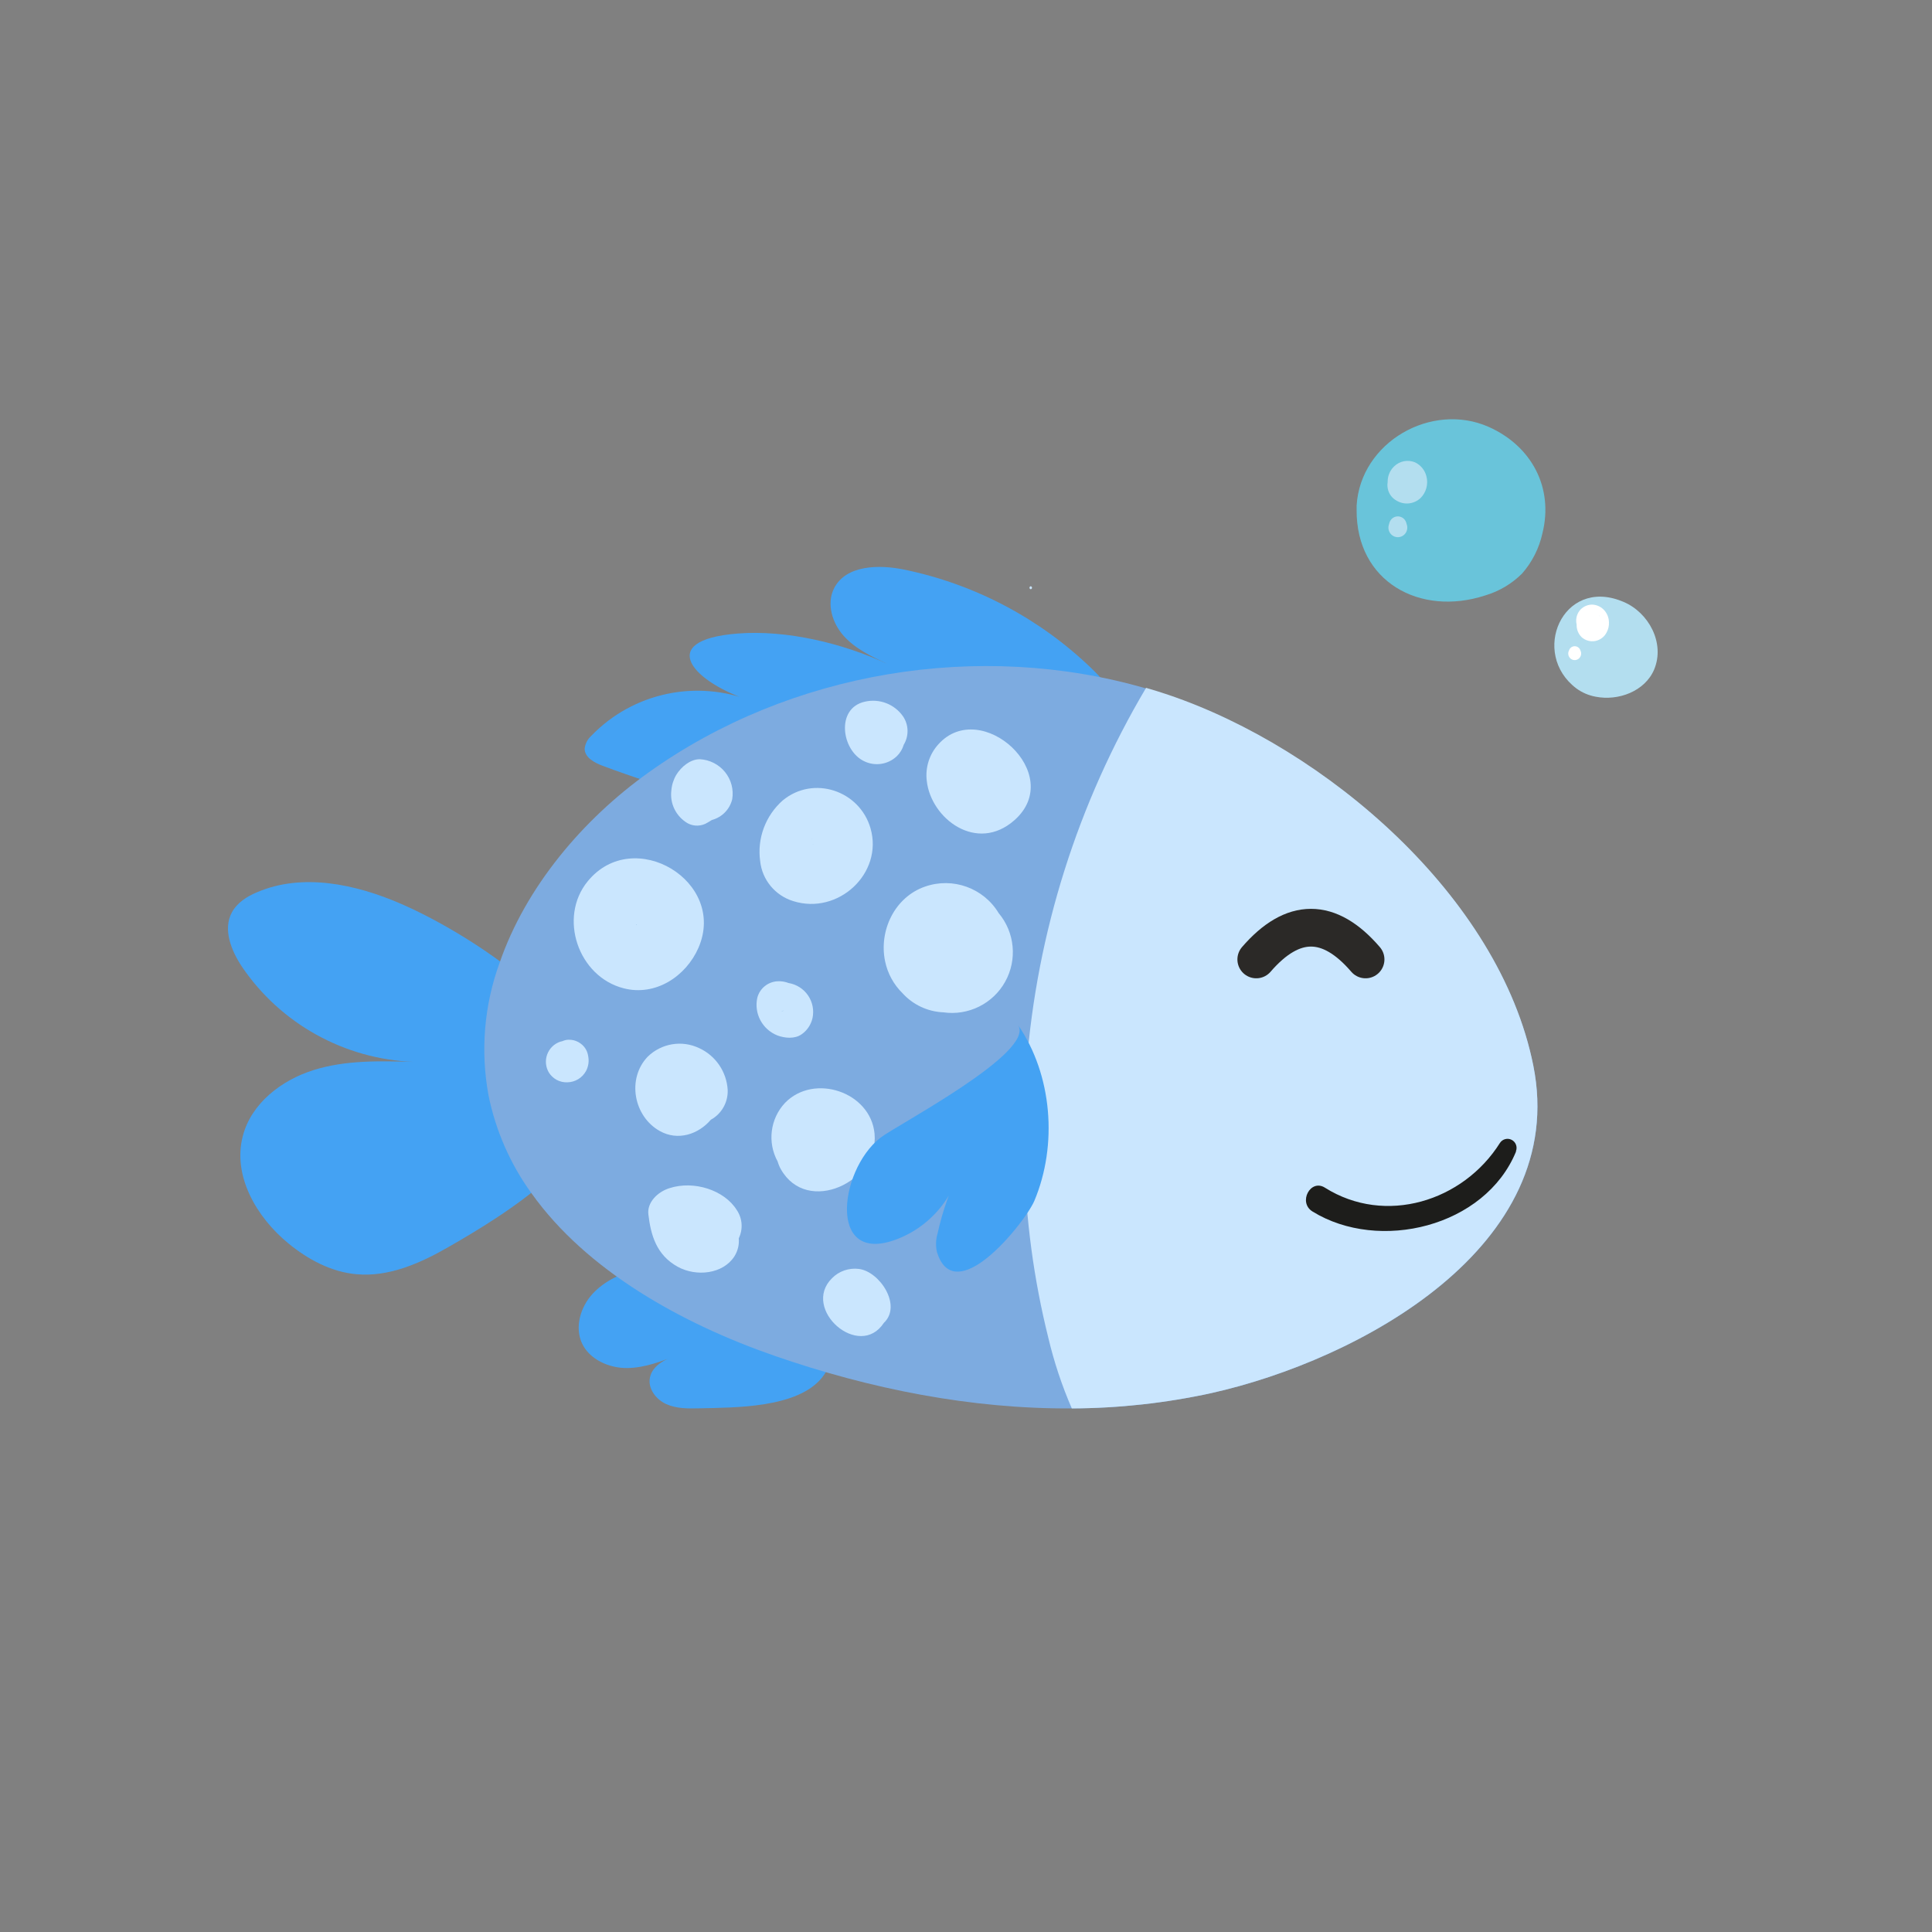 <?xml version="1.0" encoding="UTF-8"?>
<svg width="1000px" height="1000px" viewBox="0 0 1000 1000" version="1.1" xmlns="http://www.w3.org/2000/svg" xmlns:xlink="http://www.w3.org/1999/xlink">
    <rect x="0" y="0" width="1000" height="1000" fill="#808080" stroke="none"/>
    <!-- Generator: Sketch 54.1 (76490) - https://sketchapp.com -->
    <title>编组 7</title>
    <desc>Created with Sketch.</desc>
    <g id="上传" stroke="none" stroke-width="1" fill="none" fill-rule="evenodd">
        <g id="画板" transform="translate(-5051, -1582)">
            <g id="编组-7" transform="translate(5051, 1582)">
                <rect id="矩形复制-9" x="0" y="0" width="1000" height="1000"></rect>
                <g id="编组-174" transform="translate(118, 217)">
                    <path d="M237.421,419.185 C230.64,416.336 223.496,413.594 216.158,414.065 C208.821,414.536 201.185,419.185 199.687,426.383 C198.19,433.581 205.463,441.829 212.394,439.365 C203.623,442.107 194.853,445.963 188.65,452.754 C182.446,459.545 179.387,469.892 183.216,478.247 C187.045,486.602 197.206,491.208 206.618,491.1 C216.03,490.993 225.036,487.437 233.763,483.902 C227.218,486.045 219.667,489.365 218.383,496.135 C217.292,501.833 221.613,507.424 226.939,509.802 C232.266,512.18 238.234,512.073 244.052,511.945 C262.042,511.516 294.792,511.945 307.541,495.963 C331.178,466.207 257.144,427.497 237.421,419.185 Z" id="路径" fill="#44A2F3" fill-rule="nonzero"></path>
                    <path d="M463.568,163.115 C465.583,150.106 456.471,138.121 446.995,128.994 C420.191,103.115 386.533,85.362 349.958,77.812 C336.773,75.125 319.942,75.466 313.768,87.387 C309.651,95.384 312.739,105.535 318.763,112.21 C324.788,118.885 333.214,122.873 341.382,126.669 C318.399,116.006 289.348,108.948 263.899,110.909 C220.14,114.322 241.387,136.799 271.403,145.969 C242.602,134.464 209.663,141.501 188.152,163.755 C186.18,165.492 184.921,167.891 184.614,170.493 C184.614,175.057 189.61,177.765 193.898,179.365 C224.433,190.792 255.892,199.611 287.933,205.723 L463.568,163.115 Z" id="路径" fill="#44A2F3" fill-rule="nonzero"></path>
                    <path d="M89.54,250.806 C65.917,240.567 38.428,234.7 14.869,244.897 C9.78,247.03 4.776,250.252 2.091,255.116 C-2.784,263.969 1.662,274.998 7.267,283.424 C27.297,312.942 60.283,331.218 96.09,332.638 C78.652,332.126 60.827,331.657 44.184,336.905 C27.54,342.153 11.97,354.227 7.675,371.037 C2.285,391.559 14.74,413.02 31.169,426.502 C41.327,434.865 53.483,441.435 66.626,442.544 C83.334,444.038 99.569,436.827 114.087,428.486 C142.327,412.252 199.517,377.928 190.948,341.662 C181.885,302.965 122.999,265.334 89.54,250.806 Z" id="路径" fill="#44A2F3" fill-rule="nonzero"></path>
                    <path d="M134.856,349.937 C138.553,368.227 146.137,385.514 157.096,400.636 C185.635,440.717 234.915,468.15 283.102,484.836 C332.381,501.928 384.768,512.354 436.79,511.991 C461.071,511.896 485.274,509.239 508.995,504.064 C585.571,486.972 694.372,428.24 675.646,334.683 C658.098,247.086 567.981,170.471 486.948,143.017 C483.07,141.714 479.149,140.475 475.228,139.342 C388.817,114.217 290.965,130.454 217.774,182.777 C183.493,207.198 154.096,242.258 140.641,281.206 C132.598,303.191 130.6,326.922 134.856,349.937 L134.856,349.937 Z" id="路径" fill="#7DABE0" fill-rule="nonzero"></path>
                    <path d="M415.511,87.984 C415.889,87.922 416.166,87.596 416.166,87.214 C416.166,86.832 415.889,86.507 415.511,86.445 C415.133,86.507 414.856,86.832 414.856,87.214 C414.856,87.596 415.133,87.922 415.511,87.984 L415.511,87.984 Z" id="路径" fill="#CAE6FE" fill-rule="nonzero"></path>
                    <path d="M361.697,187.19 C360.837,180.271 363.054,173.323 367.762,168.177 C389.815,143.811 434.028,183.764 407.046,207.552 C387.586,224.723 363.84,206.738 361.697,187.19 Z" id="路径" fill="#CAE6FE" fill-rule="nonzero"></path>
                    <path d="M292.586,249.415 C315.806,256.76 339.283,235.066 332.585,211.738 C326.956,192.188 303.073,184.143 287.15,197.282 C278.195,205.188 273.811,217.006 275.465,228.783 C276.506,238.434 283.237,246.546 292.586,249.415 L292.586,249.415 Z M302.452,219.804 C302.732,219.945 302.992,220.123 303.222,220.335 L303.222,220.335 L302.452,219.804 Z M304.485,220.186 L304.485,220.186 L304.763,220.186 L304.763,220.186 L304.485,220.186 Z M302.516,217.236 C302.419,217.33 302.302,217.403 302.174,217.448 L302.174,217.448 L302.366,217.278 L302.516,217.236 Z M304.656,218.318 L304.656,218.318 C304.633,218.206 304.633,218.091 304.656,217.979 C304.667,218.063 304.667,218.149 304.656,218.233 L304.656,218.042 C304.669,218.12 304.669,218.198 304.656,218.276 C304.656,218.785 304.656,219.316 304.656,218.276 L304.485,218.488 C304.551,218.456 304.615,218.421 304.678,218.382 L304.656,218.318 Z" id="形状" fill="#CAE6FE" fill-rule="nonzero"></path>
                    <polygon id="路径" fill="#CAE6FE" fill-rule="nonzero" points="304.948 218.098 304.948 218.098 304.948 218.098 304.948 217.975"></polygon>
                    <path d="M360.842,241.886 C375.187,236.893 391.071,242.624 398.914,255.625 C407.287,265.626 408.622,279.751 402.272,291.142 C395.922,302.534 383.201,308.833 370.285,306.983 C362.19,306.642 354.57,303.073 349.129,297.075 C344.566,292.601 341.436,286.873 340.135,280.619 C336.794,264.719 345.081,247.3 360.842,241.886 Z" id="路径" fill="#CAE6FE" fill-rule="nonzero"></path>
                    <path d="M284.388,318.947 C288.222,320.376 293.341,320.866 296.917,318.35 C299.78,316.356 301.79,313.367 302.55,309.971 C303.426,305.915 302.597,301.678 300.254,298.247 C297.912,294.815 294.26,292.488 290.149,291.805 C288.323,291.099 286.365,290.793 284.41,290.91 C279.436,291.183 275.215,294.635 273.979,299.438 C272.179,307.602 276.586,315.861 284.388,318.947 L284.388,318.947 Z M287.622,306.155 C287.202,306.296 286.758,306.354 286.316,306.325 C286.755,306.277 287.191,306.205 287.622,306.112 L287.622,306.155 Z" id="形状" fill="#CAE6FE" fill-rule="nonzero"></path>
                    <path d="M284.504,384.181 C284.907,385.605 285.481,386.974 286.212,388.258 C299.838,412.267 336.997,394.566 334.67,369.806 C332.641,348.178 303.383,338.372 288.348,353.821 C280.634,362.026 279.081,374.298 284.504,384.181 L284.504,384.181 Z M308.295,373.99 C308.335,373.882 308.401,373.787 308.487,373.711 C308.411,373.795 308.346,373.889 308.295,373.99 L308.295,373.99 Z" id="形状" fill="#CAE6FE" fill-rule="nonzero"></path>
                    <path d="M217.217,329.97 C224.337,323.001 234.991,321.232 243.944,325.531 C252.438,329.432 258.1,337.76 258.655,347.17 C258.878,353.56 255.497,359.526 249.93,362.569 C243.562,370.053 232.948,373.721 223.48,368.402 C210.021,360.874 206.327,341.401 217.217,329.97 Z" id="路径" fill="#CAE6FE" fill-rule="nonzero"></path>
                    <path d="M204.811,294.543 C221.288,298.802 237.06,288.367 243.515,273.589 C258.475,239.24 209.94,210.109 186.196,239.155 C170.83,257.958 181.281,288.538 204.811,294.543 Z M211.222,261.813 C211.222,261.685 211.222,261.557 211.094,261.387 C211.244,261.898 211.457,261.77 211.586,261.536 C211.65,261.706 211.521,261.834 211.222,261.813 Z" id="形状" fill="#CAE6FE" fill-rule="nonzero"></path>
                    <path d="M170.486,323.842 C171.987,322.173 174.11,321.2 176.351,321.154 C177.223,321.161 178.092,321.253 178.946,321.429 C180.593,321.856 182.113,322.677 183.376,323.821 C185.044,325.333 186.127,327.386 186.435,329.619 C186.97,332.221 186.59,334.928 185.359,337.28 C183.437,340.876 179.722,343.144 175.655,343.205 C173.748,343.284 171.855,342.853 170.169,341.957 C168.546,341.078 167.167,339.805 166.161,338.253 C164.434,335.42 164.083,331.954 165.207,328.83 C166.331,325.707 168.808,323.264 171.942,322.191 C173.791,321.596 175.767,321.516 177.659,321.958 C179.468,322.378 181.134,323.268 182.49,324.54 L182.764,324.794 L180.655,323.228 L180.844,323.228 L178.292,322.255 L178.503,322.255 L175.718,322.001 L175.908,322.001 L173.207,322.466 L173.503,322.466 L171.119,323.588 C171.215,323.532 171.307,323.468 171.393,323.397 L169.431,325.048 C169.592,324.921 169.735,324.772 169.853,324.604 L168.418,326.72 C169.317,325.233 170.492,323.933 171.878,322.89 L172.131,322.72 L170.338,324.244 L170.549,324.011 L169.262,325.852 L169.262,325.662 L168.503,327.778 C168.513,327.715 168.513,327.651 168.503,327.588 L168.292,329.704 C168.243,328.596 168.437,327.49 168.861,326.466 C169.452,324.921 169.093,325.598 170.423,323.821 L170.486,323.842 Z" id="路径" fill="#CAE6FE" fill-rule="nonzero"></path>
                    <path d="M228.506,397.993 C241.148,393.887 256.924,398.966 263.362,409.318 C266.286,413.65 266.677,419.244 264.385,423.95 C264.685,427.284 263.858,430.622 262.04,433.417 C256.156,442.408 242.491,443.964 232.855,438.712 C221.727,432.617 218.849,422.221 217.591,411.544 C216.866,405.406 222.303,399.938 228.506,397.993 Z" id="路径" fill="#CAE6FE" fill-rule="nonzero"></path>
                    <path d="M339.497,467.696 C349.001,458.776 337.328,441.064 326.479,439.783 C321.351,439.166 316.226,440.952 312.637,444.606 C296.559,460.547 326.761,487.179 339.497,467.696 Z M324.309,447.551 C324.39,447.48 324.487,447.429 324.592,447.402 L324.592,447.402 C324.353,447.466 324.244,447.508 324.223,447.551 L324.309,447.551 Z" id="形状" fill="#CAE6FE" fill-rule="nonzero"></path>
                    <path d="M237.978,209.147 C241.237,210.875 245.185,210.718 248.293,208.737 C248.99,208.284 249.708,207.853 250.469,207.422 C255.716,206.024 259.762,201.883 261.002,196.643 C261.825,191.648 260.467,186.543 257.266,182.599 C254.066,178.655 249.324,176.244 244.224,175.968 C239.197,175.968 234.54,179.999 232.059,184.031 C230.601,186.492 229.723,189.249 229.492,192.094 C228.617,198.949 231.957,205.66 237.978,209.147 L237.978,209.147 Z" id="形状" fill="#CAE6FE" fill-rule="nonzero"></path>
                    <path d="M329.544,146.214 C337.146,144.405 345.078,147.463 349.494,153.907 C352.391,158.305 352.499,163.976 349.772,168.481 C349.119,170.721 347.896,172.753 346.223,174.379 C341.637,178.767 334.781,179.786 329.117,176.922 C317.591,171.302 314.512,149.654 329.544,146.214 Z" id="路径" fill="#CAE6FE" fill-rule="nonzero"></path>
                    <path d="M415.83,429.439 C417.901,444.899 420.826,460.233 424.594,475.37 C427.559,487.915 431.632,500.173 436.765,512 C461.049,511.905 485.255,509.246 508.978,504.067 C585.562,486.96 694.374,428.177 675.646,334.539 C658.096,246.867 567.969,170.186 486.928,142.708 C483.05,141.404 479.128,140.163 475.207,139.03 C439.824,198.724 418.651,265.73 413.323,334.881 C410.812,366.4 411.652,398.096 415.83,429.439 L415.83,429.439 Z" id="路径" fill="#CAE6FE" fill-rule="nonzero"></path>
                    <path d="M532.245,279.599 C551.143,257.71 569.999,257.71 588.812,279.599" id="路径-18复制-7" stroke="#2B2927" stroke-width="19.535" stroke-linecap="round" stroke-linejoin="round"></path>
                    <path d="M390.192,436.136 C380.571,442.892 371.122,444.41 366.978,431.112 C366.246,427.895 366.357,424.545 367.3,421.384 C369.779,410.115 373.607,399.183 378.703,388.823 C376.033,398.346 370.763,406.946 363.477,413.666 C359.479,417.396 354.922,420.483 349.969,422.816 C309.661,441.63 315.609,389.079 337.707,371.89 C345.889,365.476 418.561,327.484 408.875,313.459 C426.7,339.307 429.534,375.674 417.358,404.601 C414.738,410.715 402.304,427.584 390.192,436.136 Z" id="路径" fill="#44A2F3" fill-rule="nonzero"></path>
                    <path d="M666.707,379.008 C650.686,418.145 595.743,431.32 561.336,410.059 C553.745,405.38 560.282,392.981 567.787,397.746 C599.012,417.412 639.31,404.841 658.363,374.588 C659.68,372.566 662.312,371.873 664.449,372.987 C666.587,374.1 667.535,376.657 666.642,378.901 L666.707,379.008 Z" id="路径" fill="#1D1D1B" fill-rule="nonzero"></path>
                    <path d="M584.185,44.715 C584.185,45.443 584.185,46.157 584.185,46.856 C583.885,84.106 617.011,102.259 650.825,91.17 C658.003,89.031 664.534,85.147 669.828,79.867 C675.028,73.934 678.643,66.793 680.34,59.101 C686.252,35.553 674.88,13.953 652.631,3.998 C622.879,-9.232 586.12,11.919 584.185,44.715 Z" id="路径" fill="#69C4DA" fill-rule="nonzero"></path>
                    <path d="M608.765,38.975 C612.452,40.333 615.992,36.99 616.456,33.453 C616.978,29.536 614.564,25.835 610.83,24.826 C608.298,24.11 605.585,24.843 603.729,26.746 C602.388,28.293 601.51,30.202 601.2,32.245 C600.87,34.538 601.455,36.869 602.823,38.716 C605.351,42.08 610.219,43.482 613.485,40.225 C614.184,39.534 614.762,38.724 615.192,37.831 C615.523,37.196 615.757,36.512 615.887,35.804 C615.887,35.502 615.887,34.488 616.077,34.251 L615.929,34.941 L616.098,33.669 C616.062,30.864 614.547,28.297 612.136,26.961 C608.88,25.103 604.818,25.656 602.148,28.32 C600.468,30.409 599.785,33.157 600.286,35.814 C600.787,38.471 602.42,40.76 604.74,42.059 C608.706,44.506 613.768,44.016 617.215,40.851 C620.209,37.914 621.39,33.534 620.291,29.442 C619.464,26.261 617.281,23.631 614.349,22.281 C610.65,20.78 606.435,21.622 603.56,24.438 C601.145,26.764 599.941,30.118 600.31,33.491 C600.679,36.864 602.578,39.862 605.435,41.584 C609.468,43.918 614.564,42.872 617.404,39.126 C618.696,37.505 619.402,35.479 619.406,33.389 C619.434,30.86 618.452,28.429 616.688,26.659 L616.498,26.508 L617.952,28.45 C617.847,28.331 617.768,28.192 617.72,28.04 C618.036,28.816 618.352,29.571 618.647,30.326 L618.647,30.11 L618.985,32.655 C618.953,32.333 618.953,32.007 618.985,31.685 C618.858,32.526 618.753,33.367 618.647,34.208 C618.677,34.051 618.727,33.899 618.795,33.755 L617.868,35.912 L617.973,35.718 L616.54,37.616 L616.709,37.443 L614.855,38.888 C614.96,38.784 615.091,38.709 615.234,38.673 L613.127,39.6 L613.358,39.6 L608.575,39.6 L608.849,39.6 L606.742,38.673 C606.916,38.76 607.078,38.869 607.227,38.996 L605.435,37.594 C605.579,37.727 605.713,37.872 605.836,38.026 L604.466,36.214 C604.585,36.381 604.684,36.562 604.761,36.753 L603.897,34.596 C604.004,34.882 604.081,35.179 604.129,35.481 C604.129,34.726 603.939,33.949 603.834,33.194 C603.855,33.395 603.855,33.598 603.834,33.798 L604.15,31.642 C604.098,31.936 604.02,32.224 603.918,32.504 L604.74,30.52 L604.593,30.779 L605.857,29.097 C605.14,30.046 607.564,28.04 606.573,28.601 L608.449,27.803 C608.175,27.907 607.893,27.986 607.606,28.04 L609.713,27.759 L609.123,27.759 L611.23,28.04 C610.303,27.889 610.535,27.522 611.862,28.428 L612.874,29.248 C613.632,30.391 613.843,30.649 613.485,30.002 C613.822,31.232 614.138,32.461 614.454,33.69 C614.498,33.441 614.498,33.185 614.454,32.936 C614.472,33.809 614.246,34.67 613.801,35.416 C614.033,35.071 613.948,35.157 613.611,35.653 C613.342,36.105 612.955,36.471 612.494,36.71 C613.38,36.221 612.677,36.092 610.387,36.322 C609.06,36.775 608.154,36.516 607.627,35.524 C607.1,34.532 607.29,34.704 607.395,35.179 L607.395,32.655 C607.69,32.008 607.753,31.857 607.564,32.181 C607.374,32.504 607.564,32.353 607.88,31.749 C609.085,30.642 610.843,30.434 612.263,31.232 C612.937,31.943 613.611,32.634 614.37,33.389 C614.138,33.022 614.159,33.108 614.37,33.647 C614.638,34.132 614.763,34.687 614.728,35.243 C614.728,35.243 614.391,37.012 614.728,36.171 C615.065,35.33 613.822,37.702 614.433,36.753 C614.201,37.098 613.948,37.443 613.696,37.767 C612.621,38.5 612.326,38.759 612.853,38.522 C613.717,38.026 615.36,36.732 615.592,35.783 L608.47,38.694 C606.11,37.163 605.583,36.882 606.868,37.875 C608.154,38.867 607.859,38.328 605.225,35.351 C605.393,35.761 605.562,36.171 605.752,36.581 C606.443,37.722 607.513,38.572 608.765,38.975 L608.765,38.975 Z" id="路径" fill="#B3DEEF" fill-rule="nonzero"></path>
                    <path d="M601.173,53.554 L600.81,54.807 C600.271,56.818 601.034,58.955 602.718,60.152 C604.403,61.349 606.647,61.349 608.331,60.152 C610.015,58.955 610.778,56.818 610.239,54.807 L609.876,53.554 C609.299,51.609 607.531,50.277 605.525,50.277 C603.519,50.277 601.75,51.609 601.173,53.554 Z" id="路径" fill="#B3DEEF" fill-rule="nonzero"></path>
                    <path d="M707.897,143.612 C719.63,145.931 733.441,140.825 738.203,129.507 C743.896,115.827 735.367,100.062 722.379,94.551 L721.383,94.147 C690.71,81.914 673.89,121.273 697.962,139.357 C700.903,141.497 704.3,142.952 707.897,143.612 L707.897,143.612 Z" id="路径" fill="#B3DEEF" fill-rule="nonzero"></path>
                    <path d="M709.085,100.825 C706.618,97.883 701.749,98.835 699.647,101.603 C697.214,105.06 697.622,109.785 700.612,112.765 C702.54,114.514 705.167,115.257 707.716,114.773 C710.265,114.29 712.445,112.635 713.611,110.299 C714.468,108.718 714.876,106.929 714.791,105.129 C714.766,102.567 713.714,100.125 711.873,98.359 C710.286,96.861 708.211,96 706.039,95.936 C703.859,95.967 701.773,96.833 700.204,98.359 C697.041,101.641 697.041,106.865 700.204,110.148 C701.427,111.294 699.26,108.439 699.732,109.521 C699.475,108.872 699.196,108.223 698.917,107.574 C698.983,107.748 699.026,107.929 699.046,108.114 C699.046,107.401 698.853,106.687 698.767,105.951 C698.799,106.13 698.799,106.313 698.767,106.492 C698.767,105.778 698.96,105.064 699.046,104.329 C699.539,102.425 699.818,102.598 699.432,103.399 L704.001,99.851 L703.722,99.851 L705.696,99.592 L708.463,100.37 L710.265,102.144 C709.943,101.387 706.446,98.272 708.892,100.76 C709.65,101.212 710.115,102.034 710.115,102.923 C710.415,104.221 710.501,104.394 710.329,103.42 C710.201,102.448 709.773,101.54 709.106,100.825 L709.085,100.825 Z" id="路径" fill="#FFFFFF" fill-rule="nonzero"></path>
                    <path d="M694.096,119.72 L693.844,120.34 C693.459,121.727 693.974,123.21 695.131,124.041 C696.287,124.873 697.834,124.873 698.99,124.041 C700.147,123.21 700.662,121.727 700.277,120.34 L700.045,119.72 C699.645,118.391 698.438,117.483 697.071,117.483 C695.704,117.483 694.497,118.391 694.096,119.72 L694.096,119.72 Z" id="路径" fill="#FFFFFF" fill-rule="nonzero"></path>
                </g>
            </g>
        </g>
    </g>
</svg>